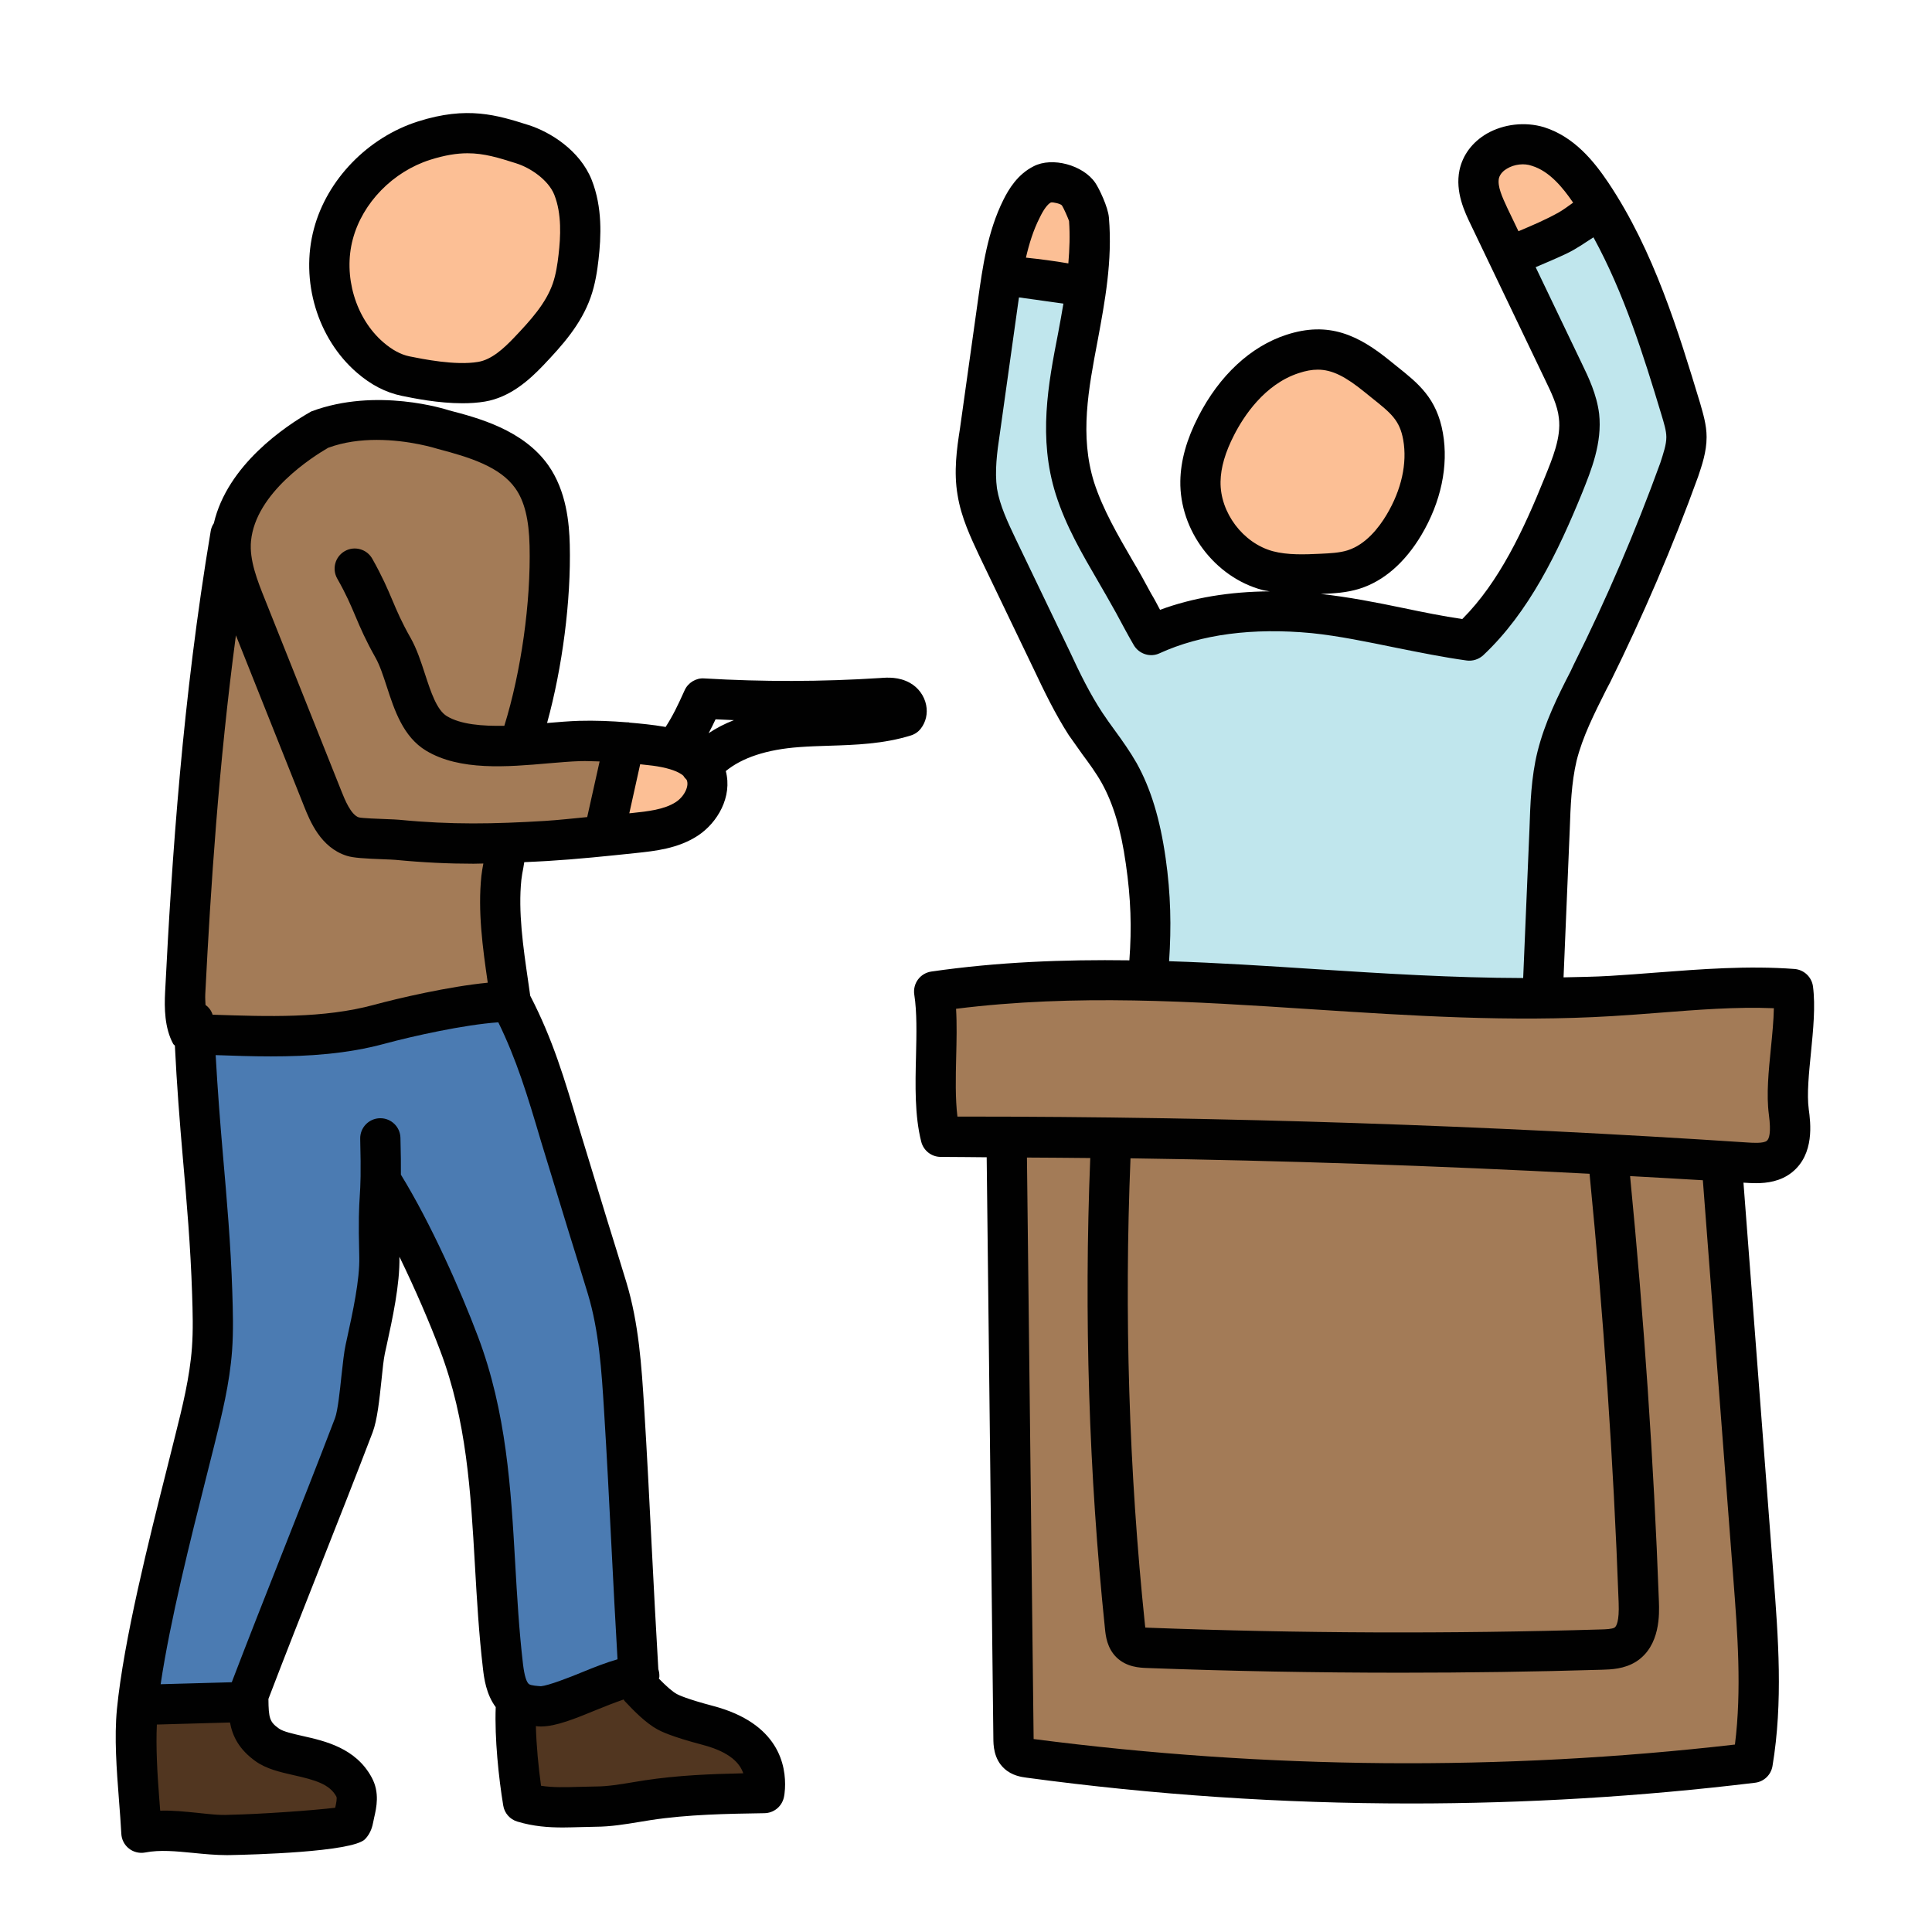 <svg xmlns="http://www.w3.org/2000/svg" viewBox="0 0 48 48" width="48px" height="48px"><path fill="#513620" d="M3.481,42.646l2.69-0.146c0,0-0.928,0.812,1.752,1.25c0.764,0.229,1.03,1.032,0.657,1.631 c-1.182,0.119-4.914,0-4.914,0L3.481,42.646z"/><path fill="#513620" d="M12.979,42.604l3.042-0.917c0,0,0.29,0.871,1.853,1.269c1.563,0.398,0.918,1.595,0.918,1.595 l-5.611,0.272L12.979,42.604z"/><path fill="#4b7bb2" d="M4.826,26c0,0,0.847,5.885,0.392,7.987s-1.859,7.907-1.844,8.295 c0.921,0.053,2.906-0.064,2.906-0.064l2.734-7.25l0.516-5.537c0,0,2.084,4.059,2.324,5.461s0.779,7.071,0.779,7.071 s0.577,0.586,1.777,0.142s1.457-0.264,1.363-2.092s-0.277-6.618-0.616-7.745c-0.339-1.127-2.153-7.251-2.58-7.385 C11.562,25.078,4.793,25.719,4.826,26z"/><path fill="#a37b57" d="M12.562,24.632c0,0-4.646,1.43-7.896,0.868c-0.004-1.96,0.255-11.88,1.701-13.523 c1.446-1.644,2.679-1.639,3.426-1.533c0.747,0.106,3.817,0.453,3.816,2.492c-0.001,2.039-0.567,5.497-0.567,5.497 s2.319-0.161,2.837,0.036c0.518,0.197,1.874,0.173,1.696,1.081c-0.178,0.908-1.631,1.187-3.239,1.287 c-1.608,0.1-1.794-0.066-1.794-0.066L12.562,24.632z"/><path fill="#c0e6ed" d="M28.511,24.444c0.124-1.078,0.11-1.975-0.042-3.05c-0.108-0.761-0.288-1.523-0.667-2.192 c-0.243-0.429-0.561-0.81-0.832-1.221c-0.328-0.497-0.586-1.036-0.843-1.574c-0.448-0.937-0.896-1.875-1.345-2.812 c-0.211-0.442-0.425-0.891-0.502-1.374c-0.08-0.5-0.009-1.01,0.061-1.511c0.15-1.068,0.3-2.137,0.45-3.205 c0.111-0.794,0.228-1.604,0.587-2.321c0.122-0.245,0.283-0.486,0.526-0.612c0.243-0.125,0.735,0.018,0.888,0.245 c0.08,0.118,0.251,0.492,0.263,0.633c0.195,2.345-1.048,4.433-0.348,6.679c0.228,0.73,0.618,1.397,1.006,2.056 c0.286,0.486,0.606,1.104,0.892,1.591c1.245-0.566,2.673-0.669,4.034-0.54c1.279,0.121,2.595,0.51,3.868,0.678 c1.093-1.016,1.775-2.486,2.339-3.868c0.224-0.548,0.452-1.124,0.385-1.712c-0.045-0.392-0.218-0.756-0.388-1.111 C38.229,7.944,37.615,6.664,37,5.385c-0.159-0.332-0.323-0.696-0.247-1.056c0.126-0.592,0.88-0.872,1.457-0.691 c0.578,0.181,0.996,0.678,1.333,1.181c1.077,1.61,1.654,3.493,2.217,5.346c0.069,0.227,0.139,0.459,0.14,0.696 c0.001,0.279-0.092,0.548-0.186,0.811c-0.621,1.729-1.345,3.421-2.168,5.064c-0.332,0.664-0.684,1.328-0.861,2.049 c-0.145,0.591-0.169,1.203-0.192,1.811c-0.054,1.411-0.107,2.625-0.161,4.037"/><path fill="#fcbf95" d="M37.645,6.198l2.008-1.213c0,0-1.221-1.821-2.284-1.239S37.645,6.198,37.645,6.198z"/><path fill="#fcbf95" d="M27.135,7.124l-2.414-0.273c0,0,0.433-2.526,1.533-2.314C27.354,4.748,27.135,7.124,27.135,7.124z"/><path fill="#a37b57" d="M44.547,24.573c-1.506-0.114-3.016,0.082-4.523,0.172c-5.723,0.342-11.141-0.935-16.816-0.113 c0.167,1.072-0.104,2.558,0.163,3.609c0.467-0.001,0.935,0.008,1.402,0.009c0.095,4.693,0.356,10.565,0.406,14.937 c0.002,0.137,0.01,0.291,0.111,0.383c0.075,0.068,0.181,0.085,0.281,0.098c5.953,0.803,12.008,0.846,17.972,0.125 c0.254-1.526,0.137-3.086,0.019-4.628c-0.218-2.846-0.632-7.089-0.904-10.324c0.242,0.015,0.484,0.026,0.726,0.042 c0.286,0.019,0.603,0.029,0.827-0.15c0.309-0.248,0.285-0.717,0.233-1.11C44.328,26.76,44.662,25.437,44.547,24.573z"/><path fill="#fcbf95" d="M34.221,9.354c-0.692-0.563-1.259-0.837-2.107-0.561c-0.848,0.276-1.493,0.993-1.899,1.787 c-0.219,0.429-0.382,0.896-0.391,1.378c-0.018,0.996,0.705,1.958,1.667,2.218c0.432,0.116,0.887,0.102,1.335,0.082 c0.271-0.012,0.545-0.027,0.804-0.108c0.544-0.171,0.959-0.619,1.251-1.109c0.392-0.657,0.606-1.443,0.474-2.197 C35.223,10.089,34.815,9.837,34.221,9.354z"/><path fill="#010101" d="M45.043,24.507c-0.032-0.234-0.223-0.414-0.458-0.433c-1.156-0.087-2.321,0.004-3.445,0.09 c-0.382,0.029-0.764,0.06-1.146,0.082c-0.383,0.023-0.765,0.027-1.148,0.036L39,20.61c0.02-0.57,0.04-1.16,0.17-1.71 c0.15-0.6,0.44-1.17,0.74-1.77L40,16.96c0.82-1.66,1.56-3.38,2.19-5.12c0.09-0.27,0.21-0.61,0.21-0.98c0-0.31-0.09-0.59-0.16-0.84 c-0.54-1.78-1.15-3.79-2.28-5.48c-0.35-0.52-0.84-1.14-1.6-1.38c-0.47-0.14-1-0.08-1.42,0.16c-0.36,0.21-0.6,0.53-0.68,0.91 c-0.11,0.54,0.13,1.04,0.29,1.37l1.84,3.84c0.15,0.31,0.31,0.64,0.34,0.95c0.06,0.48-0.16,1-0.35,1.47 c-0.52,1.29-1.13,2.6-2.05,3.52c-0.48-0.07-0.97-0.17-1.45-0.27c-0.681-0.142-1.379-0.279-2.069-0.353 c0.012-0.001,0.027-0.001,0.039-0.001c0.285-0.013,0.608-0.028,0.932-0.131c0.594-0.187,1.122-0.646,1.53-1.329 c0.489-0.822,0.68-1.724,0.536-2.54c-0.152-0.863-0.61-1.229-1.141-1.652l-0.17-0.137c-0.783-0.638-1.522-0.994-2.577-0.649 c-0.889,0.289-1.666,1.012-2.189,2.034c-0.291,0.568-0.437,1.091-0.446,1.598c-0.021,1.226,0.854,2.39,2.037,2.708 c0.062,0.017,0.124,0.021,0.187,0.034c-1.005,0.007-1.916,0.159-2.728,0.459c-0.07-0.13-0.14-0.27-0.22-0.4 c-0.15-0.28-0.31-0.57-0.46-0.82c-0.36-0.62-0.74-1.27-0.96-1.95c-0.36-1.16-0.14-2.31,0.09-3.52c0.18-0.97,0.37-1.98,0.28-3.05 c-0.02-0.27-0.25-0.74-0.34-0.87c-0.3-0.44-1.07-0.65-1.53-0.41c-0.4,0.2-0.62,0.57-0.75,0.83c-0.4,0.8-0.52,1.69-0.63,2.47 l-0.45,3.21c-0.08,0.51-0.16,1.08-0.06,1.66c0.09,0.56,0.33,1.06,0.54,1.51l1.35,2.81c0.26,0.55,0.53,1.11,0.87,1.64 c0.11,0.16,0.23,0.32,0.34,0.48c0.17,0.23,0.34,0.46,0.48,0.71c0.29,0.52,0.48,1.16,0.6,2.01c0.126,0.867,0.148,1.59,0.088,2.398 c-1.623-0.022-3.266,0.04-4.921,0.279c-0.133,0.02-0.252,0.091-0.331,0.198s-0.112,0.242-0.092,0.374 c0.068,0.436,0.056,0.965,0.043,1.524c-0.018,0.729-0.035,1.484,0.13,2.132c0.057,0.222,0.256,0.377,0.484,0.377h0.001 c0.38,0,0.761,0.007,1.141,0.009l0.166,14.441c0.001,0.15,0.004,0.504,0.272,0.747c0.192,0.177,0.426,0.209,0.553,0.226 c3.166,0.428,6.355,0.641,9.545,0.641c2.857,0,5.715-0.171,8.553-0.515c0.221-0.026,0.397-0.195,0.434-0.414 c0.266-1.595,0.143-3.198,0.024-4.748l-0.745-9.747c0.012,0.001,0.024,0.001,0.035,0.002c0.079,0.005,0.174,0.011,0.275,0.011 c0.276,0,0.614-0.044,0.896-0.27c0.565-0.453,0.461-1.234,0.416-1.567c-0.05-0.373,0.004-0.899,0.055-1.408 C45.049,25.582,45.107,24.997,45.043,24.507z M37.24,4.43c0.03-0.12,0.13-0.2,0.2-0.24c0.18-0.11,0.43-0.14,0.62-0.07 c0.435,0.132,0.769,0.541,1.024,0.915c-0.122,0.086-0.241,0.177-0.36,0.244c-0.319,0.179-0.659,0.323-0.998,0.466L37.45,5.17 C37.32,4.89,37.2,4.63,37.24,4.43z M30.324,11.967c0.006-0.35,0.116-0.729,0.337-1.159c0.232-0.455,0.751-1.261,1.608-1.539 c0.169-0.056,0.322-0.085,0.471-0.085c0.356,0,0.688,0.17,1.166,0.559l0.177,0.143c0.477,0.38,0.693,0.554,0.78,1.045 c0.102,0.58-0.044,1.238-0.411,1.854c-0.194,0.326-0.521,0.746-0.973,0.888c-0.199,0.063-0.442,0.074-0.675,0.085 c-0.381,0.018-0.812,0.036-1.183-0.064C30.881,13.492,30.311,12.734,30.324,11.967z M25.83,5.41c0.1-0.21,0.2-0.34,0.28-0.38 c0.06-0.01,0.23,0.03,0.27,0.07c0.05,0.07,0.16,0.33,0.18,0.39c0.026,0.352,0.012,0.704-0.017,1.054 c-0.35-0.06-0.702-0.106-1.054-0.143C25.569,6.055,25.673,5.718,25.83,5.41z M28.96,21.32c-0.14-0.98-0.37-1.73-0.72-2.36 c-0.16-0.28-0.35-0.55-0.54-0.81c-0.11-0.15-0.21-0.29-0.31-0.44c-0.31-0.47-0.56-0.98-0.81-1.52l-1.35-2.81 c-0.19-0.4-0.39-0.82-0.46-1.24c-0.06-0.43,0-0.9,0.07-1.36l0.45-3.21c0.008-0.06,0.018-0.121,0.026-0.181 c0.194,0.027,0.387,0.054,0.581,0.081c0.131,0.018,0.262,0.036,0.393,0.055c0.044,0.006,0.087,0.012,0.13,0.018 C26.38,7.787,26.335,8.03,26.29,8.27c-0.25,1.28-0.5,2.61-0.06,4.01c0.25,0.79,0.66,1.49,1.05,2.16c0.14,0.24,0.3,0.52,0.45,0.79 c0.15,0.28,0.3,0.56,0.44,0.8c0.13,0.22,0.41,0.31,0.64,0.2c1.03-0.47,2.31-0.64,3.78-0.5c0.68,0.07,1.39,0.22,2.08,0.36 c0.6,0.12,1.19,0.24,1.77,0.32c0.15,0.02,0.3-0.03,0.41-0.13c1.14-1.07,1.86-2.57,2.46-4.04c0.22-0.55,0.5-1.23,0.42-1.96 c-0.06-0.48-0.26-0.9-0.44-1.27l-1.137-2.372c0.256-0.11,0.514-0.217,0.766-0.337c0.24-0.114,0.451-0.264,0.67-0.405 c0.755,1.379,1.24,2.916,1.691,4.414c0.06,0.2,0.12,0.39,0.12,0.55c0,0.19-0.07,0.39-0.15,0.64c-0.62,1.71-1.34,3.39-2.15,5.01 l-0.08,0.17c-0.32,0.62-0.64,1.27-0.82,1.99c-0.16,0.64-0.18,1.32-0.2,1.91l-0.157,3.719c-1.742-0.004-3.47-0.112-5.157-0.221 c-1.199-0.079-2.414-0.157-3.64-0.197C29.103,23.028,29.089,22.221,28.96,21.32z M43.063,39.204 c0.105,1.367,0.213,2.776,0.041,4.139c-5.78,0.665-11.636,0.613-17.424-0.137c0-0.007,0-0.016,0-0.024l-0.166-14.423 c0.524,0.003,1.048,0.006,1.573,0.012c-0.157,3.897-0.036,7.833,0.367,11.706c0.017,0.164,0.049,0.468,0.285,0.7 c0.251,0.244,0.577,0.257,0.753,0.264c2.085,0.078,4.189,0.117,6.296,0.117c1.677,0,3.354-0.024,5.023-0.074 c0.217-0.007,0.545-0.016,0.841-0.203c0.605-0.39,0.574-1.193,0.563-1.496c-0.129-3.505-0.374-7.055-0.716-10.565 c0.603,0.034,1.206,0.066,1.808,0.103L43.063,39.204z M39.492,29.162c0.348,3.539,0.594,7.123,0.723,10.659 c0.018,0.467-0.058,0.588-0.102,0.616c-0.062,0.038-0.224,0.043-0.332,0.046c-3.744,0.112-7.528,0.098-11.252-0.043 c-0.015,0-0.045-0.001-0.074-0.004c-0.004-0.025-0.006-0.051-0.008-0.063c-0.4-3.836-0.518-7.736-0.36-11.595 C31.885,28.833,35.695,28.963,39.492,29.162z M43.997,26.048c-0.057,0.566-0.115,1.151-0.05,1.642 c0.061,0.458,0.006,0.608-0.052,0.654c-0.084,0.066-0.343,0.051-0.479,0.041c-6.459-0.427-13.001-0.644-19.455-0.644 c-0.059,0-0.116,0-0.174,0c-0.055-0.449-0.043-0.974-0.031-1.484c0.01-0.399,0.02-0.808-0.003-1.194 c2.977-0.371,5.844-0.185,8.868,0.014c2.409,0.156,4.901,0.321,7.432,0.168c0.389-0.023,0.776-0.053,1.164-0.083 c0.941-0.073,1.91-0.152,2.854-0.113C44.066,25.354,44.031,25.705,43.997,26.048z"/><path fill="#fcbf95" d="M12.975,3.581c-0.762-0.239-1.366-0.428-2.438-0.087s-1.966,1.233-2.255,2.32 C7.993,6.9,8.344,8.147,9.195,8.882c0.252,0.217,0.547,0.393,0.873,0.459c0.351,0.072,1.231,0.254,1.896,0.142 c0.463-0.078,0.836-0.402,1.16-0.741c0.433-0.454,0.87-0.933,1.078-1.525c0.094-0.268,0.139-0.55,0.171-0.833 c0.066-0.582,0.077-1.188-0.139-1.732S13.427,3.723,12.975,3.581z"/><path fill="#010101" d="M11.49,10.019c-0.604,0-1.21-0.123-1.51-0.185C9.585,9.753,9.216,9.561,8.868,9.26 C7.885,8.411,7.455,6.974,7.799,5.685C8.124,4.46,9.14,3.413,10.386,3.017c1.225-0.389,1.961-0.158,2.74,0.088 c0.543,0.171,1.281,0.63,1.574,1.363c0.272,0.688,0.234,1.417,0.171,1.975c-0.032,0.283-0.081,0.616-0.196,0.942 c-0.237,0.672-0.697,1.188-1.188,1.703c-0.343,0.358-0.816,0.784-1.44,0.889C11.867,10.007,11.679,10.019,11.49,10.019z M11.616,3.808c-0.269,0-0.563,0.047-0.928,0.162C9.761,4.265,9.006,5.039,8.766,5.941C8.521,6.855,8.833,7.908,9.522,8.503 c0.217,0.188,0.435,0.306,0.647,0.35c0.319,0.064,1.147,0.235,1.711,0.138c0.332-0.055,0.632-0.331,0.883-0.593 c0.428-0.449,0.796-0.859,0.968-1.346c0.082-0.232,0.12-0.496,0.146-0.723c0.051-0.442,0.084-1.011-0.106-1.491 c-0.145-0.362-0.585-0.667-0.944-0.779c-0.001-0.001-0.001-0.001-0.001-0.001C12.383,3.918,12.031,3.808,11.616,3.808z"/><path fill="#fcbf95" d="M15.609,18.578l-0.438,2.089c0,0,2.328-0.12,2.5-0.979S15.609,18.578,15.609,18.578z"/><path fill="#010101" d="M22.605,16.965c-0.269-0.15-0.551-0.135-0.734-0.12c-1.458,0.094-2.93,0.096-4.376,0.01 c-0.2-0.015-0.4,0.105-0.485,0.294c-0.173,0.384-0.291,0.63-0.473,0.913c-0.009-0.002-0.027-0.006-0.035-0.007 c-0.286-0.049-0.575-0.077-0.864-0.102c-0.005-0.001-0.009-0.005-0.014-0.006c-0.015-0.003-0.029,0.001-0.044-0.001 c-0.398-0.032-0.798-0.048-1.198-0.037c-0.241,0.008-0.51,0.03-0.79,0.054c0.38-1.379,0.597-3.039,0.564-4.426 c-0.013-0.542-0.082-1.338-0.536-1.981c-0.623-0.879-1.748-1.175-2.464-1.361c-0.071-0.024-1.801-0.581-3.422,0.027 c-0.646,0.363-2.085,1.332-2.421,2.778c-0.038,0.056-0.065,0.119-0.077,0.19c-0.699,4.158-0.966,8.126-1.134,11.461 c-0.02,0.39-0.014,0.888,0.2,1.282c0.01,0.019,0.03,0.028,0.043,0.045c0.047,0.961,0.12,1.898,0.199,2.802 c0.095,1.078,0.191,2.193,0.229,3.367c0.015,0.462,0.028,0.898-0.004,1.334c-0.054,0.736-0.238,1.478-0.418,2.194L4.157,36.45 c-0.457,1.813-1.083,4.294-1.252,6.013c-0.068,0.709-0.008,1.498,0.051,2.262C2.979,45.013,3,45.294,3.014,45.558 c0.007,0.145,0.076,0.279,0.189,0.368c0.114,0.09,0.261,0.125,0.403,0.099c0.367-0.072,0.768-0.031,1.191,0.01 c0.28,0.028,0.562,0.055,0.841,0.055c0.027,0,0.056-0.001,0.083-0.001c0.504-0.01,3.029-0.072,3.347-0.394 c0.152-0.155,0.188-0.343,0.204-0.423l0.024-0.115c0.057-0.247,0.142-0.62-0.06-0.994c-0.395-0.735-1.161-0.908-1.721-1.034 c-0.236-0.054-0.481-0.108-0.585-0.184c-0.229-0.163-0.257-0.255-0.261-0.736c0.415-1.086,0.847-2.18,1.279-3.272 c0.442-1.119,0.885-2.238,1.31-3.351c0.115-0.304,0.168-0.81,0.22-1.299c0.027-0.266,0.052-0.514,0.085-0.666l0.038-0.172 c0.15-0.687,0.336-1.537,0.323-2.225c0.398,0.817,0.758,1.657,1.013,2.334c0.656,1.734,0.757,3.486,0.863,5.34 c0.048,0.833,0.097,1.694,0.2,2.568c0.026,0.222,0.076,0.625,0.316,0.947c-0.03,0.775,0.074,1.764,0.187,2.446 c0.03,0.188,0.166,0.342,0.348,0.397c0.396,0.12,0.771,0.147,1.132,0.147c0.146-0.001,0.289-0.005,0.431-0.009l0.386-0.009 c0.377-0.002,0.736-0.062,1.083-0.119l0.282-0.046c0.931-0.142,1.896-0.157,2.829-0.172c0.227-0.004,0.422-0.159,0.478-0.379 c0.015-0.06,0.025-0.137,0.03-0.225c0.033-0.584-0.154-1.629-1.784-2.06c-0.648-0.171-0.857-0.271-0.904-0.297 c-0.102-0.056-0.251-0.184-0.444-0.382c0.002-0.014,0.01-0.025,0.011-0.039c0.005-0.068-0.005-0.134-0.025-0.195 c-0.059-0.991-0.112-2.012-0.164-3.036c-0.059-1.17-0.118-2.341-0.188-3.462c-0.064-1.026-0.131-2.088-0.443-3.119 c-0.132-0.436-0.307-0.997-0.478-1.549l-0.682-2.234c-0.384-1.299-0.669-2.25-1.228-3.333l-0.053-0.371 c-0.123-0.845-0.249-1.718-0.167-2.508c0.01-0.092,0.028-0.189,0.049-0.298c0.008-0.042,0.015-0.096,0.023-0.141 c0.191-0.009,0.379-0.017,0.578-0.029c0.734-0.044,1.467-0.121,2.199-0.198c0.465-0.049,1.044-0.109,1.535-0.431 c0.491-0.322,0.864-0.969,0.695-1.605c0.406-0.332,1.012-0.537,1.832-0.596c0.239-0.018,0.48-0.025,0.722-0.033 c0.671-0.021,1.364-0.044,2.045-0.256c0.097-0.03,0.183-0.089,0.245-0.169c0.127-0.162,0.176-0.375,0.134-0.585 C22.965,17.287,22.813,17.079,22.605,16.965z M7.297,44.104c0.531,0.119,0.893,0.222,1.06,0.532 c0.022,0.041-0.006,0.173-0.029,0.277c-0.535,0.065-1.847,0.16-2.624,0.175c-0.267,0.016-0.538-0.022-0.808-0.049 c-0.299-0.029-0.608-0.064-0.916-0.053c-0.009-0.111-0.018-0.225-0.026-0.339c-0.048-0.618-0.082-1.24-0.057-1.801l1.817-0.051 c0.064,0.343,0.224,0.668,0.636,0.963C6.619,43.95,6.963,44.028,7.297,44.104z M17.464,43.352c0.679,0.18,0.92,0.461,1.002,0.705 c-0.805,0.017-1.629,0.05-2.45,0.175l-0.296,0.048c-0.322,0.054-0.627,0.104-0.924,0.105l-0.411,0.009 c-0.343,0.01-0.645,0.019-0.943-0.027c-0.062-0.447-0.116-0.99-0.128-1.482c0.016,0.001,0.04,0.006,0.055,0.007 c0.024,0.001,0.048,0.002,0.072,0.002c0.373,0,0.849-0.195,1.394-0.419c0.184-0.076,0.443-0.177,0.659-0.252 c0.009,0.012,0.014,0.026,0.024,0.037c0.228,0.245,0.526,0.547,0.817,0.707C16.412,43.008,16.648,43.137,17.464,43.352z M14.129,30.604c0.171,0.549,0.345,1.108,0.476,1.541c0.278,0.921,0.342,1.923,0.402,2.893c0.07,1.117,0.129,2.283,0.188,3.45 c0.046,0.922,0.095,1.838,0.147,2.737c-0.268,0.076-0.562,0.19-0.888,0.324c-0.319,0.132-0.822,0.326-1.014,0.345 c-0.09-0.006-0.239-0.017-0.292-0.049c-0.067-0.042-0.119-0.21-0.154-0.497c-0.099-0.843-0.147-1.689-0.194-2.507 c-0.106-1.849-0.216-3.759-0.926-5.637c-0.439-1.163-1.166-2.802-1.914-4.02c0.002-0.218,0-0.501-0.011-0.915 c-0.007-0.272-0.229-0.487-0.5-0.487c-0.004,0-0.009,0-0.013,0c-0.276,0.008-0.494,0.237-0.487,0.513 c0.022,0.864,0.007,1.143-0.011,1.421c-0.018,0.295-0.036,0.59-0.012,1.507c0.016,0.571-0.168,1.404-0.301,2.013l-0.038,0.174 c-0.039,0.178-0.07,0.465-0.104,0.773c-0.038,0.365-0.091,0.866-0.159,1.048c-0.423,1.107-0.864,2.223-1.305,3.338 c-0.426,1.078-0.851,2.155-1.261,3.226l-1.767,0.049c0.236-1.584,0.746-3.61,1.134-5.147l0.196-0.779 c0.189-0.758,0.385-1.542,0.445-2.364c0.035-0.486,0.021-0.97,0.005-1.465c-0.038-1.175-0.137-2.304-0.232-3.396 c-0.07-0.805-0.134-1.635-0.181-2.479c0.454,0.016,0.912,0.032,1.372,0.032c0.944,0,1.895-0.063,2.822-0.314 c0.72-0.195,1.981-0.473,2.828-0.533c0.452,0.925,0.719,1.797,1.062,2.96L14.129,30.604z M12.118,24.415 c-0.97,0.095-2.212,0.383-2.826,0.55c-1.259,0.341-2.641,0.29-3.978,0.246L5.282,25.21c-0.031-0.1-0.091-0.181-0.176-0.242 c-0.003-0.089-0.011-0.161-0.006-0.27c0.134-2.646,0.333-5.696,0.761-8.913l1.696,4.253c0.143,0.356,0.407,1.021,1.061,1.225 c0.162,0.051,0.423,0.067,0.944,0.087c0.117,0.005,0.216,0.008,0.264,0.013c0.695,0.067,1.319,0.096,1.939,0.096 c0.081,0,0.163-0.004,0.244-0.005c-0.02,0.107-0.039,0.211-0.049,0.305C11.868,22.639,11.991,23.54,12.118,24.415z M13.545,20.395 c-1.273,0.077-2.322,0.099-3.627-0.028c-0.063-0.006-0.18-0.011-0.317-0.016c-0.193-0.007-0.594-0.022-0.685-0.043 c-0.198-0.062-0.354-0.452-0.429-0.641l-1.905-4.776c-0.184-0.458-0.391-0.977-0.346-1.446c0.113-1.209,1.551-2.107,1.917-2.32 c0.396-0.146,0.817-0.196,1.208-0.196c0.809,0,1.482,0.214,1.512,0.223c0.8,0.21,1.55,0.443,1.931,0.981 c0.226,0.318,0.338,0.772,0.353,1.427c0.033,1.412-0.21,3.127-0.627,4.472c-0.546,0.01-1.082-0.031-1.427-0.239 c-0.253-0.152-0.4-0.606-0.544-1.046c-0.1-0.307-0.203-0.624-0.357-0.897c-0.227-0.399-0.339-0.667-0.452-0.934 c-0.125-0.296-0.251-0.591-0.501-1.035c-0.136-0.241-0.443-0.325-0.682-0.189c-0.24,0.136-0.325,0.441-0.189,0.682 c0.227,0.399,0.339,0.667,0.452,0.934c0.125,0.296,0.251,0.591,0.501,1.035c0.105,0.187,0.189,0.443,0.278,0.715 c0.19,0.585,0.406,1.248,0.978,1.593c0.836,0.503,2.01,0.404,3.044,0.313c0.279-0.023,0.545-0.047,0.783-0.054 c0.161-0.006,0.322,0.006,0.483,0.008L14.589,20.3C14.241,20.333,13.894,20.373,13.545,20.395z M16.793,19.926 c-0.29,0.189-0.698,0.232-1.094,0.274c-0.021,0.002-0.043,0.004-0.064,0.006l0.27-1.218c0.142,0.018,0.286,0.028,0.427,0.052 c0.314,0.053,0.53,0.132,0.646,0.233c0.018,0.035,0.048,0.064,0.075,0.094c0.001,0.003,0.005,0.005,0.007,0.008 C17.13,19.526,17.002,19.789,16.793,19.926z M17.606,18.216c0.061-0.113,0.116-0.226,0.172-0.345 c0.152,0.008,0.304,0.015,0.456,0.021C18.004,17.981,17.795,18.09,17.606,18.216z"/></svg>